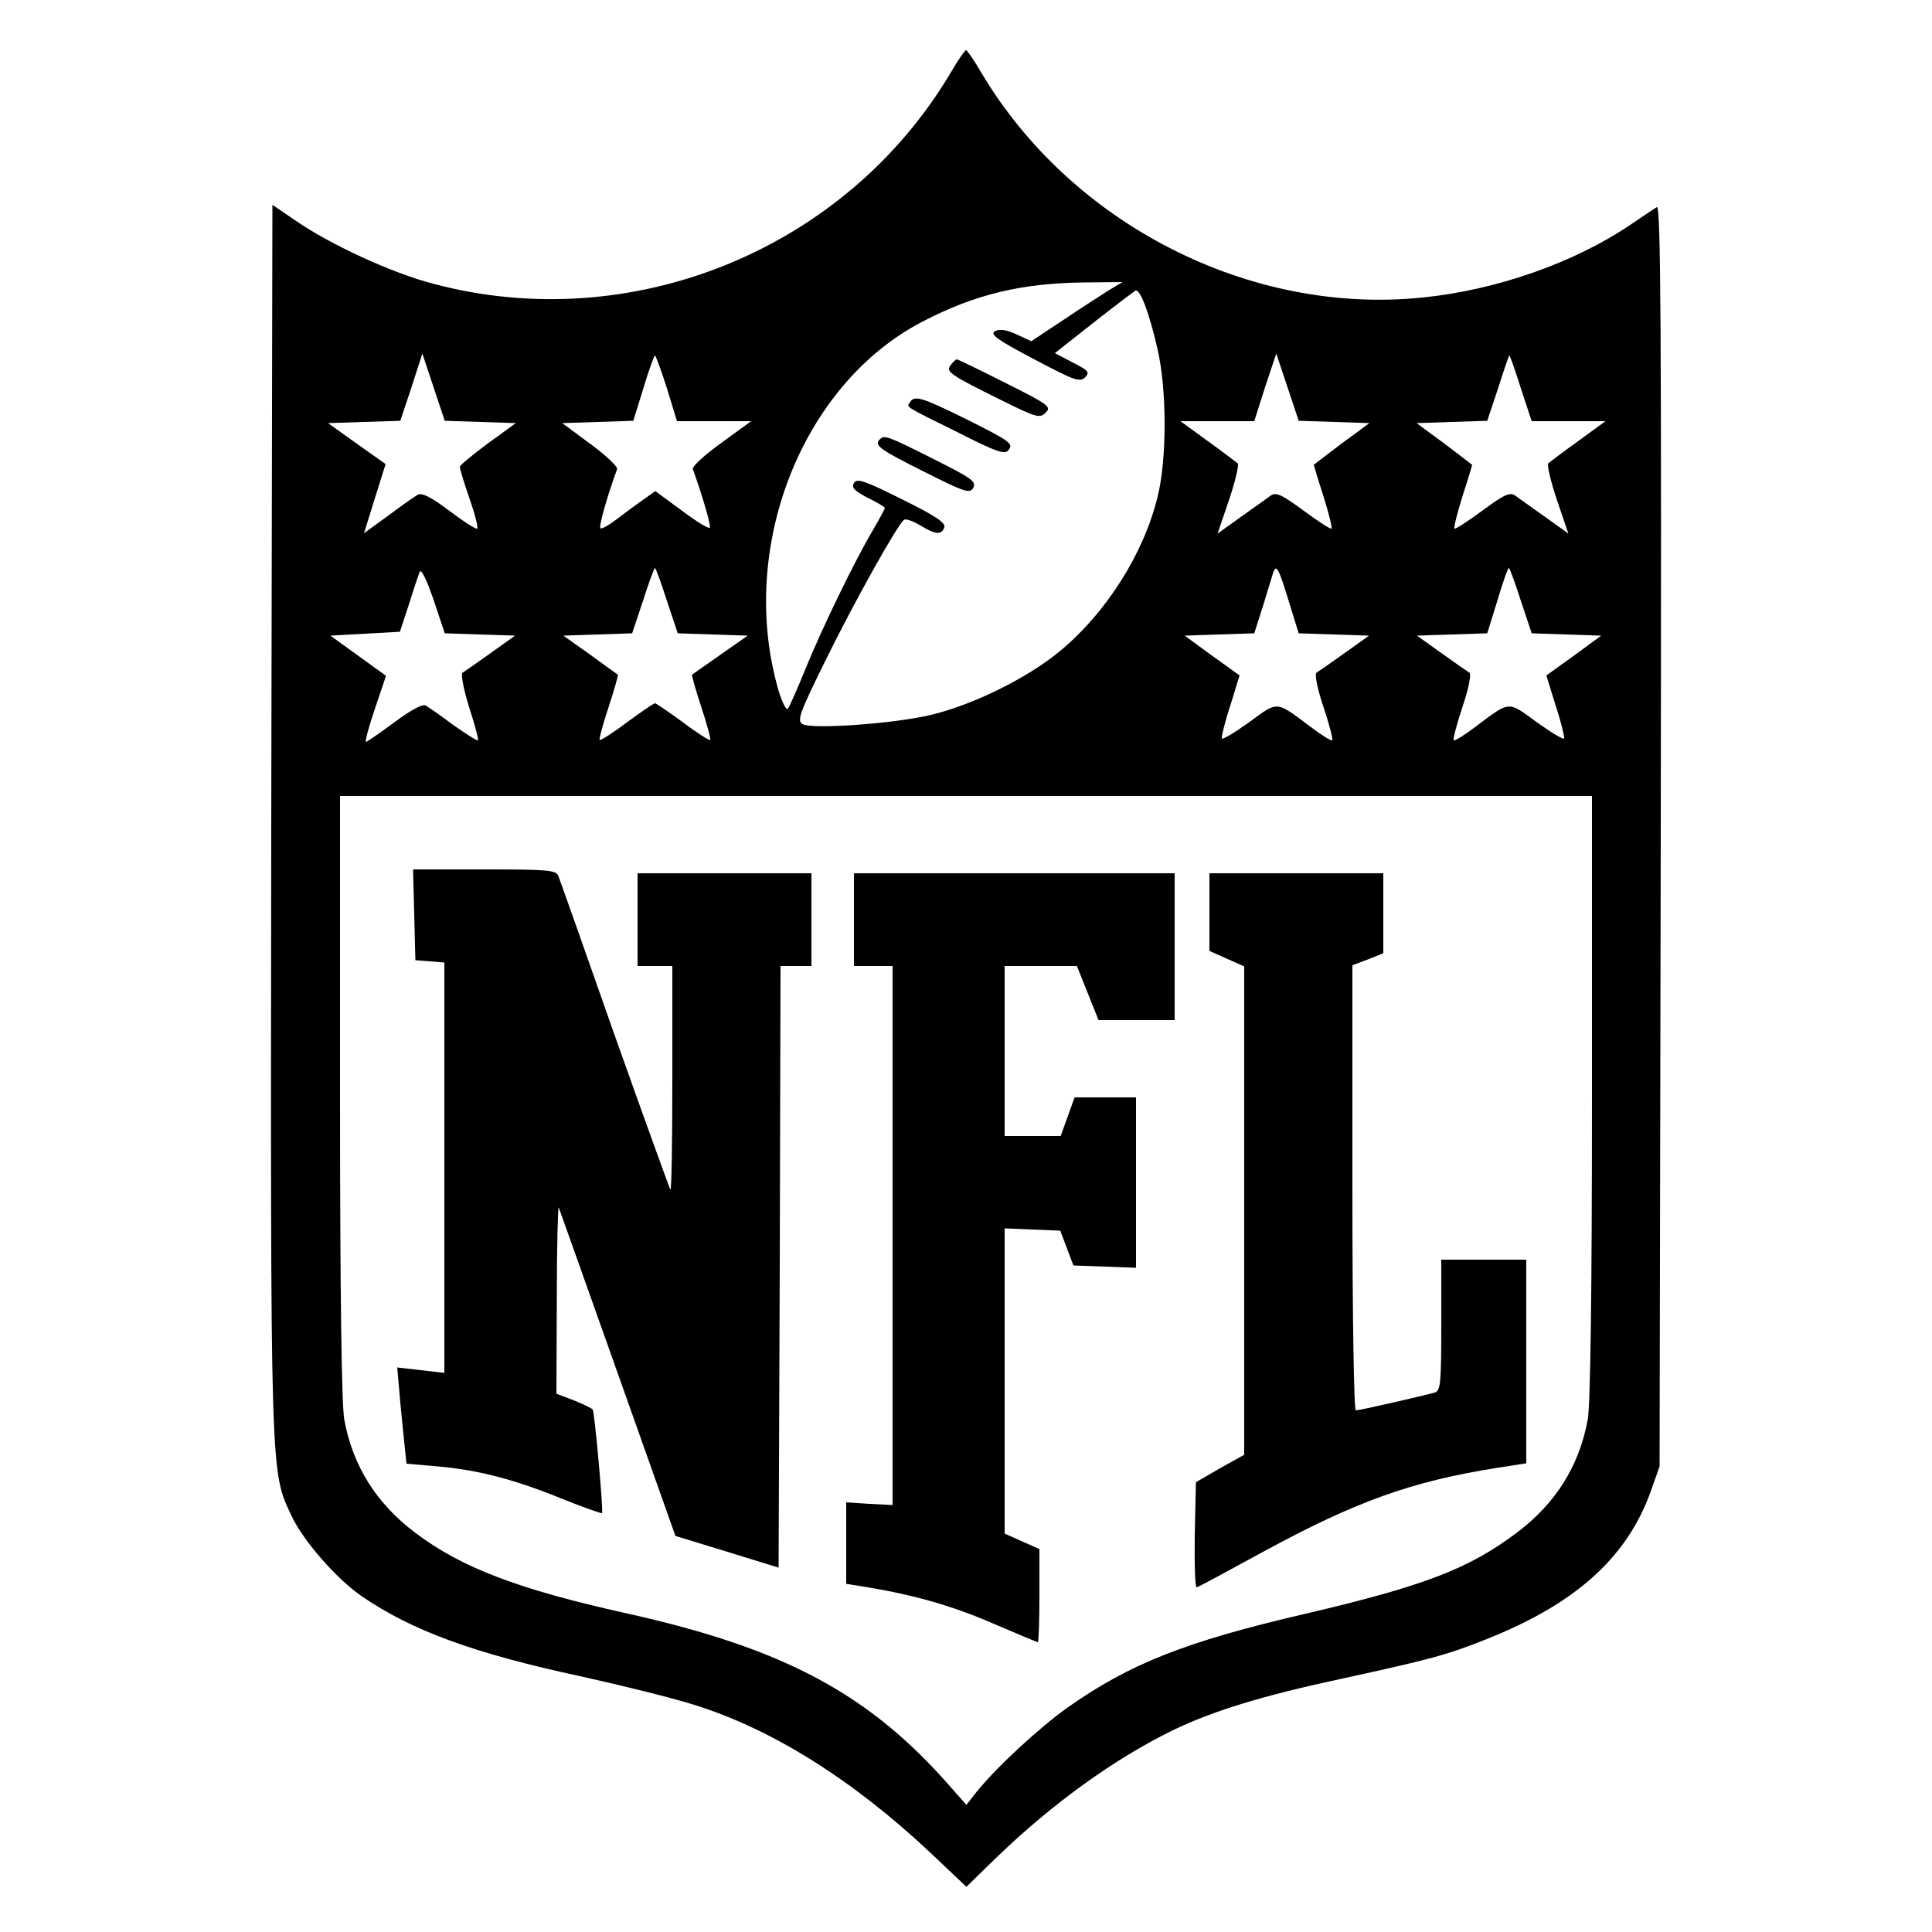 <?xml version="1.0" standalone="no"?>
<!DOCTYPE svg PUBLIC "-//W3C//DTD SVG 20010904//EN"
 "http://www.w3.org/TR/2001/REC-SVG-20010904/DTD/svg10.dtd">
<svg version="1.0" xmlns="http://www.w3.org/2000/svg"
 width="500pt" height="500pt" viewBox="0 0 500 500"
 preserveAspectRatio="xMidYMid meet">

<g transform="translate(0,500) scale(0.1,-0.1)"
fill="#000000" stroke="none">
<path d="M2461 4813 c-272 -459 -826 -685 -1341 -547 -107 28 -265 101 -355
163 l-60 41 -3 -1588 c-2 -1725 -3 -1687 53 -1806 30 -64 116 -162 181 -207
130 -89 290 -148 570 -208 104 -23 233 -55 287 -72 202 -62 413 -194 615 -384
l93 -88 77 75 c146 141 306 256 457 330 104 50 230 89 435 133 229 50 272 61
375 102 232 92 365 211 427 383 l23 65 3 1633 c2 1321 0 1632 -10 1626 -7 -4
-38 -25 -69 -46 -145 -98 -347 -169 -538 -188 -447 -46 -909 190 -1142 583
-18 31 -36 57 -39 57 -3 0 -21 -26 -39 -57z m409 -564 c-19 -12 -72 -46 -118
-77 l-83 -55 -39 18 c-26 12 -43 14 -55 8 -14 -8 5 -22 100 -72 104 -55 119
-61 133 -48 13 14 9 18 -32 39 l-46 24 100 79 c56 44 105 81 109 83 12 4 36
-60 57 -153 24 -105 24 -283 0 -380 -36 -148 -133 -301 -254 -401 -84 -69
-221 -137 -332 -164 -96 -23 -308 -38 -333 -24 -15 9 -8 28 58 162 74 151 189
357 205 367 5 3 24 -4 42 -15 40 -24 54 -25 62 -5 4 12 -23 30 -110 73 -96 48
-116 55 -124 42 -7 -12 1 -20 35 -38 25 -12 45 -24 45 -27 0 -2 -14 -28 -31
-57 -49 -83 -132 -255 -174 -358 -21 -52 -42 -99 -46 -104 -4 -5 -14 15 -23
43 -109 368 57 796 372 959 135 70 254 99 417 101 l100 1 -35 -21z m-1627
-341 l92 -3 -73 -53 c-39 -29 -72 -56 -72 -60 0 -5 11 -42 25 -82 14 -40 23
-75 20 -78 -2 -3 -35 18 -72 46 -49 37 -72 48 -83 41 -8 -5 -43 -29 -76 -54
l-62 -45 28 90 28 89 -75 53 -74 53 93 3 94 3 29 87 28 87 29 -87 29 -87 92
-3z m483 87 l26 -85 96 0 96 0 -77 -56 c-43 -31 -76 -61 -74 -68 24 -66 48
-148 44 -152 -3 -3 -36 17 -73 45 l-68 50 -31 -22 c-16 -11 -47 -34 -68 -50
-21 -16 -40 -27 -43 -24 -5 5 18 84 43 153 2 6 -29 36 -69 65 l-73 54 92 3 92
3 26 84 c14 47 28 85 30 85 2 0 16 -38 31 -85z m1727 -87 l91 -3 -72 -53 c-40
-30 -72 -55 -72 -55 0 -1 11 -38 25 -81 14 -44 23 -82 21 -84 -3 -2 -35 19
-73 47 -57 42 -71 48 -85 38 -9 -7 -44 -31 -77 -55 l-60 -43 30 88 c16 48 26
90 22 94 -5 4 -39 30 -78 58 l-70 51 96 0 95 0 28 88 29 87 29 -87 29 -87 92
-3z m483 87 l28 -85 95 0 96 0 -70 -51 c-39 -28 -73 -54 -78 -58 -4 -4 6 -46
22 -94 l30 -88 -60 43 c-33 24 -68 48 -77 55 -14 10 -28 4 -85 -38 -38 -28
-70 -49 -73 -47 -2 2 7 40 21 84 14 43 25 80 25 81 0 0 -32 25 -72 55 l-72 53
91 3 92 3 28 84 c15 47 28 85 29 85 2 0 15 -38 30 -85z m-2694 -637 l91 -3
-63 -45 c-35 -25 -68 -48 -73 -51 -5 -4 3 -43 17 -89 15 -46 25 -84 23 -86 -2
-2 -30 16 -63 39 -32 24 -65 47 -72 51 -8 5 -38 -11 -81 -43 -38 -28 -71 -51
-74 -51 -3 0 7 38 23 85 l29 86 -72 52 -72 52 90 5 90 5 23 70 c12 39 25 77
28 85 4 9 18 -20 36 -72 l29 -87 91 -3z m484 87 l28 -84 90 -3 91 -3 -70 -49
c-39 -27 -72 -51 -74 -52 -1 -2 9 -39 24 -84 15 -45 25 -83 23 -85 -2 -2 -34
18 -71 46 -37 27 -69 49 -72 49 -3 0 -35 -22 -72 -49 -37 -28 -69 -48 -71 -46
-2 2 8 40 23 85 15 45 25 82 24 84 -2 1 -35 25 -72 52 l-69 49 89 3 89 3 28
84 c15 47 29 85 31 85 2 0 16 -38 31 -85z m1609 0 l26 -84 91 -3 91 -3 -63
-45 c-35 -25 -68 -48 -73 -51 -5 -4 2 -41 18 -88 15 -45 25 -84 23 -87 -3 -2
-29 14 -59 37 -88 66 -81 65 -156 10 -38 -27 -69 -46 -71 -42 -1 5 8 43 22 85
l24 78 -71 51 -71 52 90 3 90 3 23 72 c12 40 24 78 26 85 8 23 14 12 40 -73z
m601 0 l28 -84 90 -3 90 -3 -71 -52 -71 -51 24 -78 c14 -42 23 -80 22 -85 -2
-4 -33 15 -71 42 -75 55 -68 56 -156 -10 -30 -23 -56 -39 -59 -37 -2 3 8 42
23 87 16 47 23 84 18 88 -5 3 -38 26 -73 51 l-63 45 91 3 91 3 26 84 c14 47
27 85 30 85 2 0 16 -38 31 -85z m184 -1283 c0 -507 -4 -798 -11 -836 -22 -120
-83 -217 -184 -293 -124 -93 -238 -137 -545 -209 -311 -72 -457 -130 -617
-243 -72 -51 -186 -156 -236 -219 l-26 -33 -38 43 c-211 243 -432 362 -843
453 -279 62 -426 118 -545 208 -101 76 -162 173 -184 293 -7 38 -11 329 -11
836 l0 778 1620 0 1620 0 0 -778z"/>
<path d="M2461 4056 c-15 -18 -4 -25 131 -92 91 -45 99 -47 114 -32 16 15 8
21 -104 77 -67 34 -123 61 -126 61 -2 0 -9 -6 -15 -14z"/>
<path d="M2355 3959 c-9 -13 -18 -8 122 -77 98 -50 123 -59 132 -48 15 18 8
23 -116 85 -106 52 -127 59 -138 40z"/>
<path d="M2277 3863 c-16 -15 -1 -26 113 -83 109 -55 120 -58 129 -42 8 16 -5
25 -105 75 -117 59 -126 62 -137 50z"/>
<path d="M1072 2633 l3 -118 38 -3 37 -3 0 -531 0 -531 -61 7 -61 7 6 -68 c3
-37 9 -93 12 -124 l6 -57 80 -7 c104 -9 198 -33 323 -84 54 -22 101 -38 103
-37 4 5 -19 259 -24 268 -2 3 -24 14 -49 24 l-45 17 1 246 c0 135 3 242 5 236
2 -5 71 -199 153 -430 l149 -420 134 -41 133 -41 3 779 2 778 40 0 40 0 0 120
0 120 -225 0 -225 0 0 -120 0 -120 45 0 45 0 0 -292 c0 -160 -2 -289 -5 -287
-2 3 -67 182 -144 399 -76 217 -142 403 -146 413 -6 15 -25 17 -191 17 l-185
0 3 -117z"/>
<path d="M2210 2620 l0 -120 50 0 50 0 0 -697 0 -698 -60 3 -60 4 0 -106 0
-105 38 -6 c132 -21 231 -49 336 -94 65 -28 120 -51 122 -51 2 0 4 54 4 121
l0 120 -45 20 -45 20 0 395 0 395 72 -3 72 -3 17 -45 17 -45 81 -3 81 -3 0
221 0 220 -80 0 -79 0 -18 -50 -18 -50 -72 0 -73 0 0 220 0 220 93 0 94 0 28
-70 28 -70 99 0 98 0 0 190 0 190 -415 0 -415 0 0 -120z"/>
<path d="M3130 2639 l0 -100 45 -20 45 -20 0 -632 0 -632 -63 -35 -62 -36 -3
-138 c-1 -76 1 -136 5 -134 5 1 82 43 172 92 241 131 384 182 604 217 l77 12
0 263 0 264 -110 0 -110 0 0 -169 c0 -153 -2 -170 -17 -175 -33 -9 -194 -46
-204 -46 -5 0 -9 232 -9 576 l0 576 40 15 40 16 0 104 0 103 -225 0 -225 0 0
-101z"/>
</g>
</svg>
